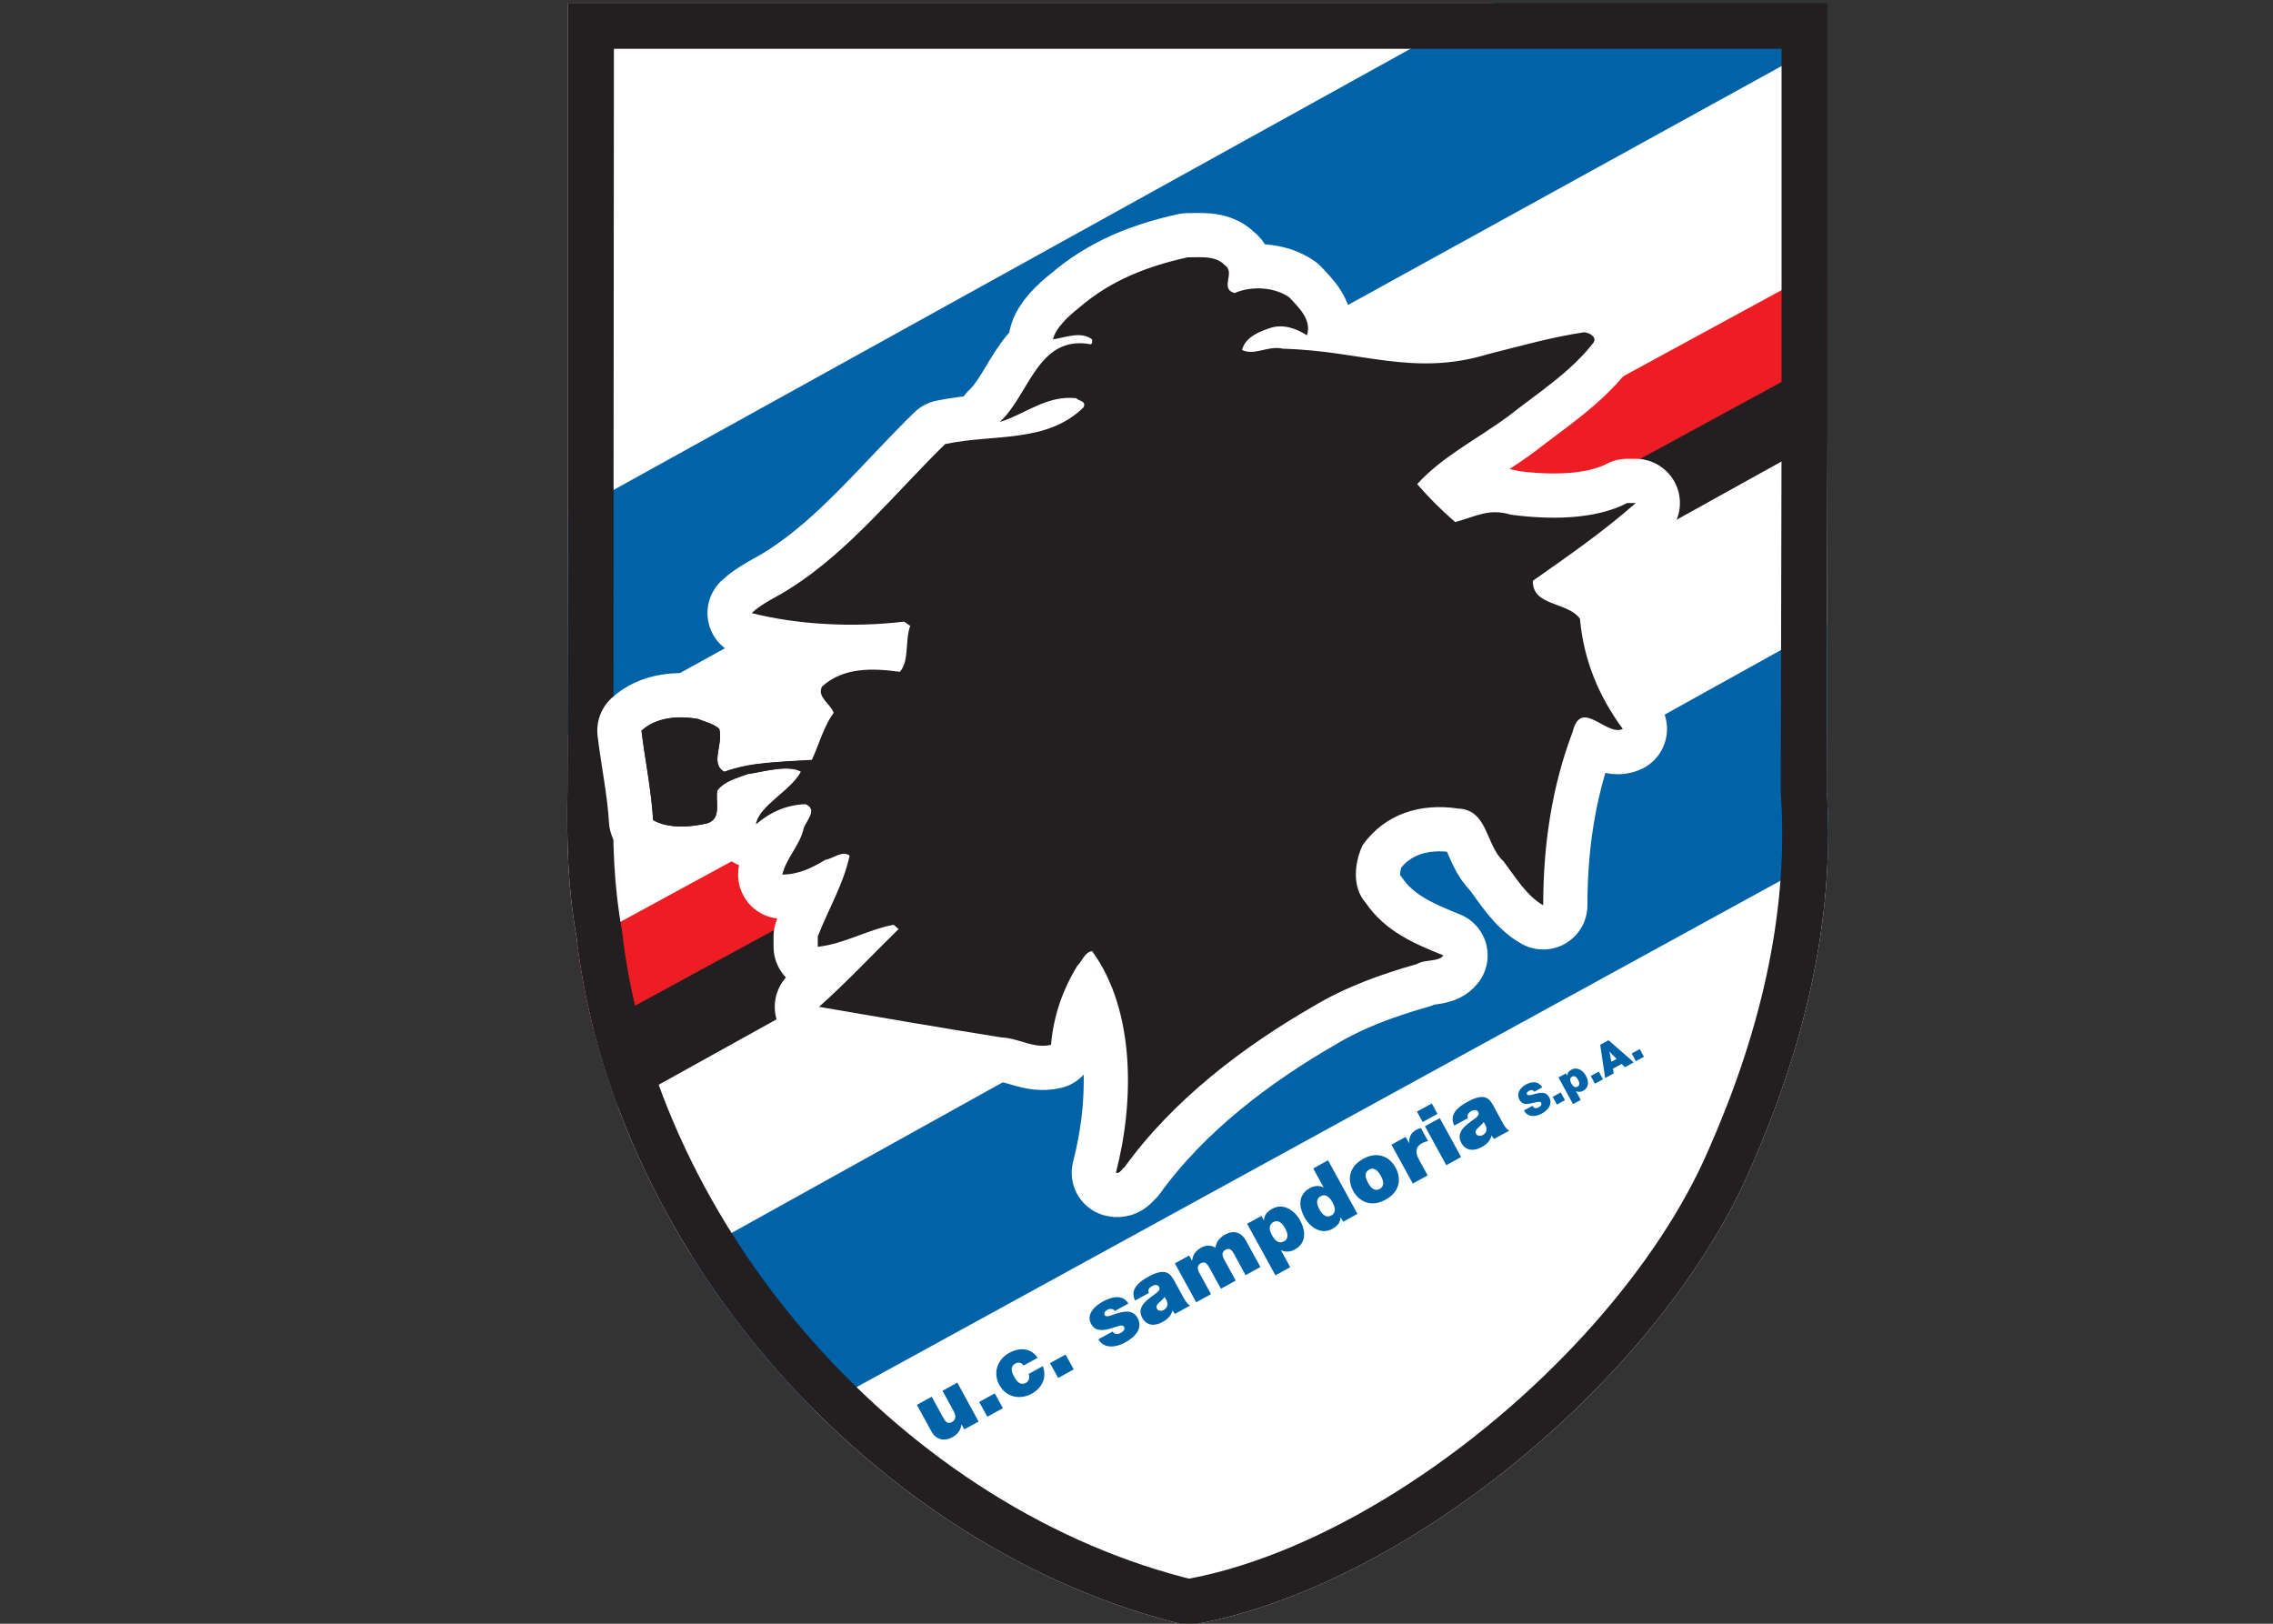 <?xml version="1.0" encoding="UTF-8" standalone="no"?>
<!-- Created with Inkscape (http://www.inkscape.org/) -->

<svg
   xmlns:dc="http://purl.org/dc/elements/1.1/"
   xmlns:cc="http://creativecommons.org/ns#"
   xmlns:rdf="http://www.w3.org/1999/02/22-rdf-syntax-ns#"
   xmlns:svg="http://www.w3.org/2000/svg"
   xmlns="http://www.w3.org/2000/svg"
   version="1.1"
   width="280"
   height="200"
   id="svg2"
   xml:space="preserve"><rect width="100%" height="100%" fill="#333333" stroke="none"/><defs
     id="defs6"><clipPath
       id="clipPath16"><path
         d="m -15.903,-12.177 412.42,0 0,517.295 -412.42,0 0,-517.295 z"
         id="path18" /></clipPath><clipPath
       id="clipPath54"><path
         d="m 357.733,261.469 0,23.511 17.929,0 0,-23.511"
         id="path56" /></clipPath><clipPath
       id="clipPath62"><path
         d="m 365.517,284.245 c -0.068,-0.019 -0.156,-0.016 -0.242,-0.013 -0.081,0.003 -0.16,0.005 -0.217,-0.011 l -0.338,0 0,-0.024 -0.289,0 0,-0.024 -0.241,0 0,-0.024 -0.217,0 0,-0.024 -0.217,0 c -0.204,-0.058 -0.477,-0.062 -0.675,-0.12 -0.104,-0.008 -0.209,-0.016 -0.314,-0.024 l 0,-0.024 c -0.088,-0.008 -0.177,-0.016 -0.265,-0.024 -0.315,-0.094 -0.688,-0.138 -0.989,-0.24 -0.064,-0.008 -0.129,-0.016 -0.193,-0.024 -0.109,-0.037 -0.254,-0.084 -0.362,-0.12 l -0.096,0 c -0.338,-0.112 -0.675,-0.224 -1.013,-0.336 l 0,-0.024 -0.048,0 0,-0.024 c -0.048,-0.008 -0.097,-0.016 -0.145,-0.024 l 0,-0.024 c -0.032,-0.008 -0.064,-0.016 -0.096,-0.024 l 0,-0.024 -0.072,0 0,-0.024 -0.048,0 0,-0.024 -0.072,0 0,-0.024 c -0.048,-0.016 -0.097,-0.032 -0.145,-0.048 l 0,-0.024 -0.048,0 0,-0.024 -0.048,0 0,-0.024 -0.048,0 0,-0.024 -0.048,0 -0.048,-0.048 -0.048,0 0,-0.024 c -0.024,-0.008 -0.048,-0.016 -0.072,-0.024 -0.008,-0.016 -0.016,-0.032 -0.024,-0.048 l -0.048,0 c -0.024,-0.032 -0.048,-0.064 -0.072,-0.096 -0.072,-0.064 -0.145,-0.128 -0.217,-0.192 l 0,-0.048 c -0.016,-0.008 -0.032,-0.016 -0.048,-0.024 -0.008,-0.032 -0.016,-0.064 -0.024,-0.096 l -0.024,0 c -0.016,-0.048 -0.032,-0.096 -0.048,-0.144 l -0.024,0 c -0.154,-0.35 -0.097,-0.953 -0.097,-1.44 l 0,-2.904 c -0.008,-3.384 -0.016,-6.768 -0.024,-10.152 0.087,0.02 0.167,0.067 0.241,0.096 0.048,0.008 0.097,0.016 0.145,0.024 l 0,0.024 0.072,0 0,0.024 0.072,0 0,0.024 0.072,0 0,0.024 0.072,0 0,0.024 0.072,0 0,0.024 0.072,0 0,0.024 c 0.434,0.104 0.868,0.208 1.302,0.312 0.514,0.08 1.029,0.16 1.544,0.24 0.145,0.008 0.289,0.016 0.434,0.024 l 0,0.024 0.217,0 0,0.024 0.265,0 0,0.024 0.265,0 0,0.024 0.289,0 0,0.024 0.338,0 0,0.024 0.579,0.024 0.265,0 0,0.024 0.579,0 c 0.181,0.051 0.478,0.024 0.7,0.024 0.338,0.008 0.675,0.016 1.013,0.024 l 1.013,0 0,-0.024 0.097,0 c 0.075,-0.002 0.158,6e-4 0.242,0.003 0.182,0.005 0.371,0.011 0.506,-0.027 0.076,-0.021 0.179,-0.017 0.28,-0.012 0.101,0.005 0.201,0.009 0.275,-0.012 0.354,-0.016 0.708,-0.032 1.061,-0.048 l 0,-0.024 0.265,0 0,-0.024 0.265,0 0,-0.024 0.217,0 0,-0.024 0.217,0 0,-0.024 0.193,0 0,-0.024 0.193,0 c 0.515,-0.088 1.029,-0.176 1.544,-0.264 l 0,-0.024 c 0.072,-0.008 0.145,-0.016 0.217,-0.024 l 0,-0.024 0.097,0 0,-0.024 0.096,0 0,-0.024 0.097,0 0,-0.024 c 0.064,-0.008 0.129,-0.016 0.193,-0.024 l 0,-0.024 c 0.056,-0.008 0.113,-0.016 0.169,-0.024 l 0,-0.024 0.072,0 0,-0.024 0.072,0 0,-0.024 0.072,0 0,-0.024 0.097,0 0,-0.024 0.072,0 0,-0.024 0.048,0 0,-0.024 0.072,0 0,-0.024 0.072,0 0,-0.024 0.072,0 0,-0.024 0.072,0 0,-0.024 0.072,0 c 0.064,-0.026 0.102,-0.065 0.193,-0.072 l 0,11.112 0,1.968 c 1e-4,0.298 0.048,0.76 -0.024,1.008 l 0,0.144 -0.024,0 0,0.096 -0.024,0 -0.024,0.144 -0.024,0 c -0.016,0.048 -0.032,0.096 -0.048,0.144 l -0.024,0 0,0.048 -0.024,0 c -0.008,0.024 -0.016,0.048 -0.024,0.072 -0.016,0.008 -0.032,0.016 -0.048,0.024 l 0,0.048 c -0.024,0.016 -0.048,0.032 -0.072,0.048 -0.056,0.064 -0.113,0.128 -0.169,0.192 l -0.048,0 c -0.008,0.016 -0.016,0.032 -0.024,0.048 -0.024,0.008 -0.048,0.016 -0.072,0.024 l 0,0.024 c -0.032,0.008 -0.064,0.016 -0.097,0.024 -0.008,0.016 -0.016,0.032 -0.024,0.048 l -0.048,0 0,0.024 -0.072,0 0,0.024 -0.048,0 0,0.024 c -0.048,0.016 -0.097,0.032 -0.145,0.048 l 0,0.024 c -0.04,0.008 -0.081,0.016 -0.121,0.024 l 0,0.024 -0.048,0 0,0.024 -0.072,0 0,0.024 -0.048,0 0,0.024 c -0.048,0.008 -0.097,0.016 -0.145,0.024 l 0,0.024 -0.048,0 0,0.024 c -0.048,0.008 -0.097,0.016 -0.145,0.024 l 0,0.024 -0.048,0 0,0.024 c -0.048,0.008 -0.097,0.016 -0.145,0.024 l 0,0.024 -0.072,0 0,0.024 -0.072,0 0,0.024 -0.072,0 0,0.024 -0.072,0 0,0.024 -0.072,0 0,0.024 -0.072,0 0,0.024 -0.096,0 0,0.024 -0.072,0 0,0.024 -0.072,0 0,0.024 -0.096,0 c -0.289,0.103 -0.64,0.167 -0.941,0.264 -0.072,0.008 -0.145,0.016 -0.217,0.024 l 0,0.024 -0.121,0 0,0.024 -0.121,0 0,0.024 -0.121,0 0,0.024 -0.145,0 c -0.319,0.097 -0.732,0.097 -1.061,0.192 l -0.193,0 0,0.024 -0.193,0 0,0.024 c -0.257,0.016 -0.515,0.032 -0.772,0.048 l 0,0.024 c -0.177,0.008 -0.354,0.016 -0.531,0.024 l -0.265,0 0,0.024 -1.375,0 c -0.13,0 -0.283,0.009 -0.429,0.009 -0.128,0 -0.249,-0.007 -0.343,-0.033 m 0.699,-16.128 c -0.033,-0.029 -0.103,-0.027 -0.169,-0.025 -0.017,5e-4 -0.033,9e-4 -0.048,9e-4 l -0.507,0 c -0.587,-0.024 -1.174,-0.048 -1.761,-0.072 l 0,-0.024 -0.338,0 0,-0.024 -0.314,0 0,-0.024 -0.265,0 0,-0.024 -0.241,0 0,-0.024 -0.241,0 0,-0.024 -0.217,0 0,-0.024 -0.193,0 0,-0.024 -0.193,0 0,-0.024 -0.169,0 c -0.141,-0.041 -0.345,-0.055 -0.482,-0.096 l -0.145,0 0,-0.024 c -0.096,-0.008 -0.193,-0.016 -0.289,-0.024 -0.314,-0.094 -0.692,-0.135 -0.989,-0.24 l -0.289,-0.048 0,-0.024 c -0.08,-0.016 -0.161,-0.032 -0.241,-0.048 l 0,-0.024 -0.072,0 0,-0.024 -0.072,0 0,-0.024 c -0.048,-0.008 -0.097,-0.016 -0.145,-0.024 l 0,-0.024 -0.048,0 0,-0.024 -0.072,0 0,-0.024 -0.048,0 0,-0.024 -0.072,0 c -0.081,-0.056 -0.161,-0.112 -0.241,-0.168 -0.231,-0.314 -0.145,-1.165 -0.145,-1.704 -10e-5,-0.471 -0.076,-1.258 0.121,-1.536 l 0.048,-0.024 c 0.024,-0.032 0.048,-0.064 0.072,-0.096 l 0.048,0 c 0.008,-0.016 0.016,-0.032 0.024,-0.048 0.04,-0.008 0.08,-0.016 0.12,-0.024 l 0,-0.024 0.048,0 0,-0.024 c 0.048,-0.008 0.097,-0.016 0.145,-0.024 l 0,-0.024 0.048,0 0,-0.024 c 0.048,-0.008 0.097,-0.016 0.145,-0.024 0.235,-0.092 0.524,-0.161 0.772,-0.24 l 0.314,-0.048 0,-0.024 0.12,0 0,-0.024 0.121,0 0,-0.024 0.121,0 0,-0.024 c 0.185,-0.024 0.37,-0.048 0.555,-0.072 0.245,-0.072 0.571,-0.072 0.82,-0.144 l 0.217,0 0,-0.024 0.193,0 0,-0.024 c 0.161,-0.008 0.322,-0.016 0.482,-0.024 l 0,-0.024 0.265,0 0,-0.024 0.265,0 c 0.034,-0.005 -0.009,-0.015 0.024,-0.024 l 0.313,0 0,-0.024 0.362,0 0,-0.024 c 0.225,-0.008 0.45,-0.016 0.675,-0.024 l 0.314,0 c 0.121,-0.034 0.302,-0.03 0.47,-0.026 0.055,10e-4 0.108,0.002 0.157,0.002 0.273,-0.008 0.547,-0.016 0.82,-0.024 l 1.061,0 c 0.187,0 0.432,-0.017 0.579,0.024 l 0.748,0 0,0.024 c 0.297,0.008 0.595,0.016 0.892,0.024 l 0,0.024 0.338,0 c 0,0 0.002,0.02 0.048,0.024 l 0.265,0 0,0.024 0.265,0 0,0.024 0.241,0 c 0.293,0.083 0.676,0.061 0.965,0.144 0.289,0.04 0.579,0.08 0.868,0.12 l 0,0.024 0.121,0 0,0.024 0.12,0 0,0.024 0.097,0 0,0.024 0.12,0 0,0.024 c 0.097,0.016 0.193,0.032 0.29,0.048 l 0,0.024 c 0.096,0.016 0.193,0.032 0.289,0.048 l 0,0.024 c 0.056,0.008 0.112,0.016 0.169,0.024 l 0,0.024 0.072,0 0,0.024 0.072,0 0,0.024 0.072,0 0,0.024 0.072,0 0,0.024 c 0.048,0.008 0.097,0.016 0.145,0.024 l 0,0.024 0.048,0 0,0.024 c 0.048,0.008 0.097,0.016 0.145,0.024 l 0,0.024 0.048,0 0,0.024 0.048,0 0,0.024 0.048,0 0,0.024 0.072,0 c 0.008,0.016 0.016,0.032 0.024,0.048 l 0.048,0 0.024,0.048 c 0.04,0.032 0.08,0.064 0.12,0.096 0.008,0.032 0.016,0.064 0.024,0.096 l 0.024,0 c 0.076,0.174 0.048,0.5 0.048,0.744 l 0,1.512 c 1e-4,0.252 0.026,0.614 -0.072,0.768 -0.024,0.016 -0.048,0.032 -0.072,0.048 l 0,0.048 c -0.064,0.048 -0.129,0.096 -0.193,0.144 l -0.048,0 0,0.024 -0.072,0 0,0.024 c -0.032,0.008 -0.064,0.016 -0.097,0.024 l 0,0.024 -0.072,0 0,0.024 -0.048,0 0,0.024 c -0.048,0.008 -0.097,0.016 -0.145,0.024 l 0,0.024 -0.072,0 0,0.024 -0.072,0 0,0.024 -0.072,0 0,0.024 -0.072,0 0,0.024 -0.072,0 0,0.024 c -0.056,0.008 -0.113,0.016 -0.169,0.024 l 0,0.024 c -0.064,0.008 -0.129,0.016 -0.193,0.024 l 0,0.024 c -0.137,0.024 -0.274,0.048 -0.41,0.072 -0.217,0.069 -0.498,0.101 -0.724,0.168 l -0.289,0.024 0,0.024 -0.145,0 0,0.024 -0.169,0 0,0.024 -0.169,0 0,0.024 c -0.201,0.016 -0.402,0.032 -0.603,0.048 l 0,0.024 -0.217,0 0,0.024 -0.265,0 0,0.024 -0.265,0 0,0.024 -0.314,0 0,0.024 -0.362,0 0,0.024 c -0.217,0.008 -0.434,0.016 -0.651,0.024 l -0.313,0 c -0.15,0.042 -0.343,0.034 -0.536,0.025 -0.131,-0.006 -0.262,-0.011 -0.381,-0.001 -0.265,0.023 -0.566,0.028 -0.868,0.028 -0.204,0 -0.409,-0.003 -0.604,-0.004"
         id="path64" /></clipPath><clipPath
       id="clipPath80"><path
         d="m 356.267,18.503 13.245,0 0,72.257 -13.245,0 0,-72.257 z"
         id="path82" /></clipPath><clipPath
       id="clipPath92"><path
         d="m 350.809,97.871 24.821,0 0,61.086 -24.821,0 0,-61.086 z"
         id="path94" /></clipPath><clipPath
       id="clipPath100"><path
         d="m 356.515,100.753 14.414,0 0,55.039 -14.414,0 0,-55.039 z"
         id="path102" /></clipPath><clipPath
       id="clipPath122"><path
         d="m 345.827,498.898 31.181,0 0,39.685 -31.181,0 0,-39.685 z"
         id="path124" /></clipPath><clipPath
       id="clipPath130"><path
         d="m 348.39,501.47 27.373,0 0,35.23 -27.373,0 0,-35.23 z"
         id="path132" /></clipPath><clipPath
       id="clipPath138"><path
         d="m 375.749,527.318 -0.018,-7.721 c 0.199,-2.884 -0.545,-5.688 -1.648,-8.186 -1.953,-4.532 -7.548,-9.183 -12.266,-9.941 l 0.013,0.013 c -6.738,1.608 -12.439,8.066 -13.236,14.924 -0.186,1.063 -0.219,1.98 -0.199,3.229 l 0.013,6.698 0,10.366 27.341,0"
         id="path140" /></clipPath></defs><g
     transform="matrix(0.833,0,0,-0.833,10.386,479.847)"
     id="g10"><g
       transform="translate(-57.654,-57.654)"
       id="g24"><g
         transform="matrix(6.812,0,0,6.812,-2244.167,-3022.723)"
         id="g118"><g
           clip-path="url(#clipPath122)"
           id="g120"><g
             id="g126"><g
               clip-path="url(#clipPath130)"
               id="g128"><g
                 id="g134"><g
                   clip-path="url(#clipPath138)"
                   id="g136"><path
                     d="m 348.408,536.7 27.341,0 0,-9.382 -0.018,-7.721 c 0.199,-2.884 -0.545,-5.688 -1.648,-8.186 -1.953,-4.532 -7.548,-9.183 -12.266,-9.941 l 0.013,0.013 c -6.738,1.608 -12.439,8.066 -13.236,14.924 -0.186,1.063 -0.219,1.98 -0.199,3.229"
                     id="path142"
                     style="fill:#ffffff;fill-opacity:1;fill-rule:nonzero;stroke:none" /><path
                     d="m 375.747,535.876 -0.01,0.827 -7.235,-9e-4 -20.093,-11.121 -0.016,-4.775"
                     id="path144"
                     style="fill:#0063a8;fill-opacity:1;fill-rule:nonzero;stroke:none" /><path
                     d="m 376.346,531.331 -27.846,-15.147 -0.012,-2.023 27.871,15.137"
                     id="path146"
                     style="fill:#ee1d23;fill-opacity:1;fill-rule:nonzero;stroke:none" /><path
                     d="m 376.346,529.338 -27.846,-15.147 -0.012,-2.023 27.871,15.469"
                     id="path148"
                     style="fill:#231f20;fill-opacity:1;fill-rule:nonzero;stroke:none" /><path
                     d="m 379,525.019 -30.5,-16.941 -0.012,-4.814 29.196,16.001"
                     id="path150"
                     style="fill:#0063a8;fill-opacity:1;fill-rule:nonzero;stroke:none" /><path
                     d="m 357.321,505.905 -0.311,-0.17 -0.059,0.107 -0.003,-0.002 c -0.014,-0.117 -0.076,-0.209 -0.204,-0.279 -0.151,-0.083 -0.34,-0.066 -0.446,0.128 l -0.317,0.579 0.322,0.176 0.242,-0.442 c 0.053,-0.098 0.102,-0.16 0.197,-0.108 0.055,0.03 0.113,0.098 0.039,0.233 l -0.244,0.446 0.322,0.177"
                     id="path152"
                     style="fill:#0063a8;fill-opacity:1;fill-rule:nonzero;stroke:none" /><path
                     d="m 357.334,506.331 0.338,0.186 0.176,-0.322 -0.338,-0.185"
                     id="path154"
                     style="fill:#0063a8;fill-opacity:1;fill-rule:nonzero;stroke:none" /><path
                     d="m 358.297,507.121 c -0.022,0.032 -0.049,0.054 -0.08,0.06 -0.029,0.007 -0.062,0.002 -0.097,-0.017 -0.124,-0.068 -0.083,-0.185 -0.026,-0.287 0.056,-0.102 0.132,-0.198 0.256,-0.131 0.07,0.038 0.087,0.122 0.057,0.192 l 0.307,0.169 c 0.095,-0.246 -0.015,-0.474 -0.243,-0.599 -0.254,-0.139 -0.553,-0.075 -0.7,0.192 -0.146,0.267 -0.04,0.555 0.214,0.695 0.221,0.121 0.469,0.116 0.617,-0.106"
                     id="path156"
                     style="fill:#0063a8;fill-opacity:1;fill-rule:nonzero;stroke:none" /><path
                     d="m 358.871,507.174 0.338,0.185 0.177,-0.322 -0.338,-0.185"
                     id="path158"
                     style="fill:#0063a8;fill-opacity:1;fill-rule:nonzero;stroke:none" /><path
                     d="m 360.279,508.305 c -0.017,0.027 -0.043,0.04 -0.072,0.043 -0.029,0.006 -0.059,-6e-4 -0.085,-0.015 -0.045,-0.025 -0.092,-0.063 -0.062,-0.119 0.013,-0.025 0.039,-0.025 0.061,-0.023 0.066,0.007 0.192,0.067 0.319,0.09 0.126,0.025 0.255,0.013 0.331,-0.125 0.128,-0.234 -0.061,-0.421 -0.266,-0.533 -0.198,-0.109 -0.46,-0.148 -0.584,0.067 l 0.307,0.169 c 0.018,-0.028 0.044,-0.046 0.08,-0.053 0.024,-0.006 0.06,0.002 0.1,0.023 0.042,0.023 0.1,0.076 0.073,0.125 -0.027,0.049 -0.062,0.048 -0.226,-0.008 -0.269,-0.092 -0.411,-0.069 -0.49,0.076 -0.117,0.213 0.082,0.394 0.251,0.487 0.182,0.1 0.429,0.17 0.556,-0.042"
                     id="path160"
                     style="fill:#0063a8;fill-opacity:1;fill-rule:nonzero;stroke:none" /><path
                     d="m 361.359,508.611 c -0.028,-0.041 -0.066,-0.076 -0.105,-0.11 -0.063,-0.056 -0.09,-0.094 -0.059,-0.151 0.021,-0.039 0.085,-0.055 0.144,-0.023 0.073,0.04 0.106,0.115 0.063,0.206 l -0.043,0.078 z m 0.413,-0.021 c 0.035,-0.063 0.077,-0.133 0.142,-0.167 l -0.329,-0.18 c -0.021,0.018 -0.044,0.05 -0.055,0.073 l -0.003,-0.002 c -0.025,-0.116 -0.112,-0.193 -0.216,-0.25 -0.163,-0.089 -0.34,-0.085 -0.438,0.092 -0.146,0.267 0.171,0.428 0.319,0.549 0.039,0.032 0.076,0.07 0.047,0.123 -0.031,0.057 -0.097,0.049 -0.149,0.02 -0.099,-0.054 -0.091,-0.116 -0.073,-0.152 l -0.299,-0.164 c -0.12,0.243 0.083,0.405 0.283,0.515 0.403,0.221 0.492,0.052 0.581,-0.111"
                     id="path162"
                     style="fill:#0063a8;fill-opacity:1;fill-rule:nonzero;stroke:none" /><path
                     d="m 361.582,509.339 0.311,0.17 0.061,-0.112 0.003,0.002 c 0.012,0.133 0.086,0.221 0.203,0.285 0.091,0.05 0.214,0.056 0.3,-0.007 0.008,0.017 0.006,0.174 0.216,0.289 0.216,0.119 0.371,0.009 0.446,-0.128 l 0.317,-0.579 -0.322,-0.176 -0.25,0.457 c -0.044,0.08 -0.091,0.147 -0.189,0.093 -0.081,-0.044 -0.074,-0.123 -0.026,-0.211 l 0.251,-0.457 -0.322,-0.176 -0.251,0.457 c -0.044,0.08 -0.091,0.147 -0.189,0.093 -0.081,-0.044 -0.074,-0.123 -0.026,-0.211 l 0.251,-0.457 -0.322,-0.176"
                     id="path164"
                     style="fill:#0063a8;fill-opacity:1;fill-rule:nonzero;stroke:none" /><path
                     d="m 363.948,509.815 c 0.116,0.063 0.082,0.186 0.027,0.286 -0.055,0.101 -0.141,0.196 -0.257,0.132 -0.115,-0.063 -0.082,-0.187 -0.026,-0.287 0.054,-0.099 0.14,-0.194 0.256,-0.13 z m -0.798,0.383 0.311,0.17 0.051,-0.093 0.003,0.002 c 0.011,0.076 0.027,0.163 0.185,0.249 0.239,0.131 0.484,-0.042 0.6,-0.253 0.109,-0.198 0.164,-0.481 -0.119,-0.636 -0.096,-0.053 -0.205,-0.057 -0.293,-0.013 l -0.003,-0.002 0.201,-0.366 -0.322,-0.176"
                     id="path166"
                     style="fill:#0063a8;fill-opacity:1;fill-rule:nonzero;stroke:none" /><path
                     d="m 364.747,510.796 c -0.116,-0.063 -0.082,-0.186 -0.027,-0.286 0.055,-0.101 0.141,-0.196 0.257,-0.132 0.115,0.063 0.082,0.186 0.026,0.287 -0.054,0.099 -0.14,0.194 -0.256,0.131 z m 0.798,-0.383 -0.311,-0.17 -0.051,0.093 -0.003,-0.002 c -0.011,-0.076 -0.027,-0.163 -0.185,-0.249 -0.239,-0.131 -0.484,0.042 -0.6,0.253 -0.109,0.199 -0.164,0.481 0.119,0.636 0.096,0.053 0.205,0.058 0.293,0.013 l 0.003,0.002 -0.225,0.41 0.322,0.177"
                     id="path168"
                     style="fill:#0063a8;fill-opacity:1;fill-rule:nonzero;stroke:none" /><path
                     d="m 365.799,511.373 c -0.122,-0.067 -0.073,-0.195 -0.024,-0.284 0.049,-0.09 0.131,-0.201 0.253,-0.134 0.122,0.067 0.072,0.196 0.023,0.286 -0.049,0.089 -0.13,0.199 -0.252,0.132 z m 0.357,-0.652 c -0.317,-0.174 -0.575,-0.043 -0.704,0.192 -0.128,0.234 -0.099,0.521 0.218,0.695 0.317,0.174 0.574,0.044 0.703,-0.19 0.129,-0.234 0.1,-0.522 -0.217,-0.696"
                     id="path170"
                     style="fill:#0063a8;fill-opacity:1;fill-rule:nonzero;stroke:none" /><path
                     d="m 366.283,511.915 0.309,0.169 0.074,-0.135 0.003,0.002 c -0.003,0.13 0.035,0.222 0.152,0.286 0.033,0.018 0.066,0.03 0.102,0.039 l 0.156,-0.285 c -0.039,-0.006 -0.073,-0.013 -0.138,-0.048 -0.127,-0.07 -0.154,-0.182 -0.055,-0.362 l 0.183,-0.333 -0.322,-0.177"
                     id="path172"
                     style="fill:#0063a8;fill-opacity:1;fill-rule:nonzero;stroke:none" /><path
                     d="m 367.011,512.315 0.322,0.176 0.463,-0.844 -0.322,-0.177 -0.463,0.844 z m 0.272,0.268 -0.322,-0.176 -0.124,0.226 0.322,0.177"
                     id="path174"
                     style="fill:#0063a8;fill-opacity:1;fill-rule:nonzero;stroke:none" /><path
                     d="m 368.286,512.408 c -0.028,-0.041 -0.066,-0.076 -0.104,-0.11 -0.063,-0.055 -0.09,-0.094 -0.059,-0.151 0.021,-0.039 0.085,-0.055 0.143,-0.023 0.073,0.04 0.106,0.115 0.063,0.206 l -0.043,0.078 z m 0.413,-0.021 c 0.035,-0.064 0.077,-0.133 0.143,-0.167 l -0.329,-0.18 c -0.021,0.018 -0.044,0.05 -0.055,0.073 l -0.003,-0.002 c -0.025,-0.115 -0.112,-0.193 -0.216,-0.25 -0.163,-0.089 -0.341,-0.085 -0.438,0.092 -0.146,0.267 0.171,0.428 0.319,0.549 0.039,0.032 0.076,0.069 0.047,0.123 -0.031,0.057 -0.096,0.049 -0.148,0.02 -0.099,-0.054 -0.091,-0.116 -0.073,-0.152 l -0.299,-0.164 c -0.12,0.243 0.083,0.405 0.283,0.515 0.403,0.221 0.492,0.052 0.581,-0.111"
                     id="path176"
                     style="fill:#0063a8;fill-opacity:1;fill-rule:nonzero;stroke:none" /><path
                     d="m 369.345,512.759 c 0.008,-0.015 0.018,-0.027 0.028,-0.036 0.033,-0.029 0.078,-0.014 0.112,0.005 0.03,0.017 0.071,0.052 0.047,0.097 -0.017,0.031 -0.048,0.025 -0.168,-0.002 -0.11,-0.025 -0.233,-0.059 -0.299,0.063 -0.076,0.139 0.01,0.264 0.133,0.332 0.131,0.071 0.273,0.085 0.358,-0.059 l -0.175,-0.096 c -0.009,0.024 -0.028,0.034 -0.048,0.036 -0.021,0.003 -0.044,-0.005 -0.063,-0.015 -0.025,-0.014 -0.063,-0.043 -0.044,-0.077 0.027,-0.041 0.118,-0.003 0.216,0.02 0.098,0.023 0.204,0.03 0.264,-0.081 0.086,-0.157 -0.03,-0.286 -0.164,-0.359 -0.068,-0.037 -0.276,-0.119 -0.383,0.071"
                     id="path178"
                     style="fill:#0063a8;fill-opacity:1;fill-rule:nonzero;stroke:none" /><path
                     d="m 369.783,512.953 0.175,0.096 0.092,-0.167 -0.175,-0.096"
                     id="path180"
                     style="fill:#0063a8;fill-opacity:1;fill-rule:nonzero;stroke:none" /><path
                     d="m 370.322,513.175 c 0.06,0.033 0.042,0.097 0.014,0.148 -0.029,0.052 -0.073,0.101 -0.133,0.068 -0.06,-0.033 -0.042,-0.096 -0.014,-0.149 0.028,-0.051 0.072,-0.1 0.132,-0.068 z m -0.413,0.199 0.161,0.088 0.026,-0.048 0.002,8e-4 c 0.006,0.039 0.014,0.084 0.096,0.129 0.124,0.068 0.25,-0.021 0.31,-0.131 0.057,-0.103 0.085,-0.249 -0.061,-0.329 -0.05,-0.027 -0.106,-0.03 -0.152,-0.007 l -0.002,-8e-4 0.104,-0.189 -0.167,-0.091"
                     id="path182"
                     style="fill:#0063a8;fill-opacity:1;fill-rule:nonzero;stroke:none" /><path
                     d="m 370.61,513.406 0.175,0.096 0.091,-0.167 -0.175,-0.096"
                     id="path184"
                     style="fill:#0063a8;fill-opacity:1;fill-rule:nonzero;stroke:none" /><path
                     d="m 371.172,513.777 -0.155,0.156 -0.002,-10e-4 0.043,-0.217 0.114,0.062 z m -0.357,0.307 0.181,0.099 0.548,-0.481 -0.192,-0.105 -0.072,0.072 -0.191,-0.105 0.02,-0.1 -0.186,-0.102"
                     id="path186"
                     style="fill:#0063a8;fill-opacity:1;fill-rule:nonzero;stroke:none" /><path
                     d="m 371.59,513.727 0.175,0.096 -0.091,0.167 -0.175,-0.096"
                     id="path188"
                     style="fill:#0063a8;fill-opacity:1;fill-rule:nonzero;stroke:none" /><path
                     d="m 348.408,536.7 27.341,0 0,-9.382 -0.018,-7.721 c 0.199,-2.884 -0.545,-5.688 -1.648,-8.186 -0.594,-1.378 -1.524,-2.766 -2.664,-4.053 -0.126,-0.143 -0.255,-0.284 -0.386,-0.424 -2.581,-2.752 -6.091,-4.962 -9.216,-5.464 l 0.013,0.013 c -6.738,1.608 -12.439,8.066 -13.236,14.924 -0.186,1.063 -0.219,1.98 -0.199,3.229 z"
                     id="path190"
                     style="fill:none;stroke:#231f20;stroke-width:1.993;stroke-linecap:square;stroke-linejoin:miter;stroke-miterlimit:2;stroke-opacity:1;stroke-dasharray:none" /><path
                     d="m 362.655,531.013 c 0.266,-0.16 -0.12,-0.518 0.226,-0.612 0.359,0.16 0.864,0.133 1.183,-0.093 0.226,-0.239 0.491,-0.492 0.385,-0.824 -0.226,0.146 -0.518,0.252 -0.797,0.159 -0.239,-0.08 -0.545,-0.199 -0.611,-0.478 0.279,-0.133 0.558,0.106 0.89,0.027 1.688,-0.04 2.817,-0.611 4.439,-0.12 0.691,0.173 1.382,0.372 2.1,0.478 0.12,-0.013 0.279,-0.106 0.199,-0.226 -0.492,-0.638 -1.223,-1.103 -1.847,-1.595 -0.664,-0.492 -1.422,-0.864 -1.98,-1.475 0.239,-0.279 0.518,-0.558 0.824,-0.824 0.452,0.12 0.731,0.306 1.209,0.16 0.811,-0.107 1.807,-0.12 2.525,0.253 l 0.186,0 c -0.691,-0.612 -1.475,-1.156 -2.233,-1.688 -0.013,-0.558 0.758,-0.452 1.023,-0.824 0.08,-0.904 0.412,-1.688 0.93,-2.392 -0.359,-0.173 -0.904,0.691 -1.09,-0.066 -0.439,-1.156 -0.638,-2.419 -0.638,-3.761 -0.359,0.199 -0.611,0.625 -0.864,0.957 -0.385,0.345 -0.332,1.116 -0.984,1.143 -0.81,0.119 -1.581,-0.106 -2.073,-0.797 -0.173,-0.372 -0.239,-0.904 0.067,-1.249 0.425,-0.625 1.063,-0.89 1.688,-1.143 -0.106,-0.146 -0.399,-0.08 -0.572,-0.186 -0.797,-0.226 -1.568,-0.505 -2.272,-0.93 -1.475,-0.85 -3.017,-2.007 -4.08,-3.482 -0.066,-0.04 -0.093,-0.146 -0.186,-0.119 0.399,1.528 0.425,3.522 -0.518,4.811 -0.159,-0.026 -0.212,-0.212 -0.319,-0.319 -0.319,-0.519 -0.518,-1.09 -0.572,-1.715 -0.372,-0.093 -0.704,0.146 -1.077,0.16 -1.329,0.212 -2.644,0.438 -3.96,0.664 0.572,0.505 1.17,1.143 1.728,1.688 l -0.106,0.093 c -0.572,-0.106 -1.063,-0.412 -1.648,-0.478 l 0,0.226 c 0.226,0.585 0.558,1.129 0.691,1.754 -0.16,0.12 -0.359,-0.067 -0.531,-0.093 -0.279,-0.173 -0.585,-0.319 -0.93,-0.319 0.08,0.345 0.359,0.612 0.452,0.957 0.026,0.186 0.345,0.438 0.053,0.571 -0.412,-0.013 -0.771,-0.173 -1.077,-0.438 0.053,0.399 0.761,0.731 0.974,1.143 -0.279,0.16 -0.837,-0.01 -1.156,-0.05 -0.239,-0.093 -0.482,-0.14 -0.655,-0.352 -0.053,-0.212 0.107,-0.608 -0.212,-0.714 -0.372,-0.093 -0.864,-0.12 -1.183,0.067 -0.04,0.664 -0.173,1.289 -0.253,1.94 0.319,0.292 0.797,0.332 1.236,0.253 0.146,-0.067 0.319,-0.093 0.452,-0.213 0.093,-0.345 -0.208,-0.759 0.111,-0.932 0.611,0.226 1.204,0.208 1.895,0.248 0.146,0.306 0.266,0.751 0.478,1.03 -0.067,0.199 -0.372,0.346 -0.252,0.572 0.465,0.425 1.116,0.399 1.688,0.319 0.213,0.239 0.106,0.678 0.226,0.997 l -0.133,0.093 c -1.103,-0.133 -2.326,-0.067 -3.309,0.186 0.239,0.226 0.572,0.359 0.851,0.545 1.276,0.811 2.273,2.073 3.349,3.123 1.063,0.226 2.206,0.013 3.004,0.797 0.067,0.146 -0.106,0.133 -0.159,0.199 -0.651,0.067 -1.103,-0.346 -1.661,-0.518 0.651,0.598 0.824,1.9 1.98,1.688 0.04,0.027 0.026,0.066 0.026,0.106 -0.239,0.186 -0.585,0.04 -0.85,0 0.053,0.239 0.332,0.505 0.571,0.691 0.691,0.598 1.502,0.904 2.352,1.09 0.292,0 0.598,0.04 0.797,-0.159"
                     id="path192"
                     style="fill:#ffffff;fill-opacity:1;fill-rule:nonzero;stroke:none" /><path
                     d="m 362.655,531.013 c 0.266,-0.16 -0.12,-0.518 0.226,-0.612 0.359,0.16 0.864,0.133 1.183,-0.093 0.226,-0.239 0.491,-0.492 0.385,-0.824 -0.226,0.146 -0.518,0.252 -0.797,0.159 -0.239,-0.08 -0.545,-0.199 -0.611,-0.478 0.279,-0.133 0.558,0.106 0.89,0.027 1.688,-0.04 2.817,-0.611 4.439,-0.12 0.691,0.173 1.382,0.372 2.1,0.478 0.12,-0.013 0.279,-0.106 0.199,-0.226 -0.492,-0.638 -1.223,-1.103 -1.847,-1.595 -0.664,-0.492 -1.422,-0.864 -1.98,-1.475 0.239,-0.279 0.518,-0.558 0.824,-0.824 0.452,0.12 0.731,0.306 1.209,0.16 0.811,-0.107 1.807,-0.12 2.525,0.253 l 0.186,0 c -0.691,-0.612 -1.475,-1.156 -2.233,-1.688 -0.013,-0.558 0.758,-0.452 1.023,-0.824 0.08,-0.904 0.412,-1.688 0.93,-2.392 -0.359,-0.173 -0.904,0.691 -1.09,-0.066 -0.439,-1.156 -0.638,-2.419 -0.638,-3.761 -0.359,0.199 -0.611,0.625 -0.864,0.957 -0.385,0.345 -0.332,1.116 -0.984,1.143 -0.81,0.119 -1.581,-0.106 -2.073,-0.797 -0.173,-0.372 -0.239,-0.904 0.067,-1.249 0.425,-0.625 1.063,-0.89 1.688,-1.143 -0.106,-0.146 -0.399,-0.08 -0.572,-0.186 -0.797,-0.226 -1.568,-0.505 -2.272,-0.93 -1.475,-0.85 -3.017,-2.007 -4.08,-3.482 -0.066,-0.04 -0.093,-0.146 -0.186,-0.119 0.399,1.528 0.425,3.522 -0.518,4.811 -0.159,-0.026 -0.212,-0.212 -0.319,-0.319 -0.319,-0.519 -0.518,-1.09 -0.572,-1.715 -0.372,-0.093 -0.704,0.146 -1.077,0.16 -1.329,0.212 -2.644,0.438 -3.96,0.664 0.572,0.505 1.17,1.143 1.728,1.688 l -0.106,0.093 c -0.572,-0.106 -1.063,-0.412 -1.648,-0.478 l 0,0.226 c 0.226,0.585 0.558,1.129 0.691,1.754 -0.16,0.12 -0.359,-0.067 -0.531,-0.093 -0.279,-0.173 -0.585,-0.319 -0.93,-0.319 0.08,0.345 0.359,0.612 0.452,0.957 0.026,0.186 0.345,0.438 0.053,0.571 -0.412,-0.013 -0.771,-0.173 -1.077,-0.438 0.053,0.399 0.761,0.731 0.974,1.143 -0.279,0.16 -0.837,-0.01 -1.156,-0.05 -0.239,-0.093 -0.482,-0.14 -0.655,-0.352 -0.053,-0.212 0.107,-0.608 -0.212,-0.714 -0.372,-0.093 -0.864,-0.12 -1.183,0.067 -0.04,0.664 -0.173,1.289 -0.253,1.94 0.319,0.292 0.797,0.332 1.236,0.253 0.146,-0.067 0.319,-0.093 0.452,-0.213 0.093,-0.345 -0.208,-0.759 0.111,-0.932 0.611,0.226 1.204,0.208 1.895,0.248 0.146,0.306 0.266,0.751 0.478,1.03 -0.067,0.199 -0.372,0.346 -0.252,0.572 0.465,0.425 1.116,0.399 1.688,0.319 0.213,0.239 0.106,0.678 0.226,0.997 l -0.133,0.093 c -1.103,-0.133 -2.326,-0.067 -3.309,0.186 0.239,0.226 0.572,0.359 0.851,0.545 1.276,0.811 2.273,2.073 3.349,3.123 1.063,0.226 2.206,0.013 3.004,0.797 0.067,0.146 -0.106,0.133 -0.159,0.199 -0.651,0.067 -1.103,-0.346 -1.661,-0.518 0.651,0.598 0.824,1.9 1.98,1.688 0.04,0.027 0.026,0.066 0.026,0.106 -0.239,0.186 -0.585,0.04 -0.85,0 0.053,0.239 0.332,0.505 0.571,0.691 0.691,0.598 1.502,0.904 2.352,1.09 0.292,0 0.598,0.04 0.797,-0.159 z"
                     id="path194"
                     style="fill:none;stroke:#ffffff;stroke-width:1.92;stroke-linecap:square;stroke-linejoin:round;stroke-miterlimit:2;stroke-opacity:1;stroke-dasharray:none" /><path
                     d="m 362.655,531.013 c 0.266,-0.16 -0.12,-0.518 0.226,-0.612 0.359,0.16 0.864,0.133 1.183,-0.093 0.226,-0.239 0.491,-0.492 0.385,-0.824 -0.226,0.146 -0.518,0.252 -0.797,0.159 -0.239,-0.08 -0.545,-0.199 -0.611,-0.478 0.279,-0.133 0.558,0.106 0.89,0.027 1.688,-0.04 2.817,-0.611 4.439,-0.12 0.691,0.173 1.382,0.372 2.1,0.478 0.12,-0.013 0.279,-0.106 0.199,-0.226 -0.492,-0.638 -1.223,-1.103 -1.847,-1.595 -0.664,-0.492 -1.422,-0.864 -1.98,-1.475 0.239,-0.279 0.518,-0.558 0.824,-0.824 0.452,0.12 0.731,0.306 1.209,0.16 0.811,-0.107 1.807,-0.12 2.525,0.253 l 0.186,0 c -0.691,-0.612 -1.475,-1.156 -2.233,-1.688 -0.013,-0.558 0.758,-0.452 1.023,-0.824 0.08,-0.904 0.412,-1.688 0.93,-2.392 -0.359,-0.173 -0.904,0.691 -1.09,-0.066 -0.439,-1.156 -0.638,-2.419 -0.638,-3.761 -0.359,0.199 -0.611,0.625 -0.864,0.957 -0.385,0.345 -0.332,1.116 -0.984,1.143 -0.81,0.119 -1.581,-0.106 -2.073,-0.797 -0.173,-0.372 -0.239,-0.904 0.067,-1.249 0.425,-0.625 1.063,-0.89 1.688,-1.143 -0.106,-0.146 -0.399,-0.08 -0.572,-0.186 -0.797,-0.226 -1.568,-0.505 -2.272,-0.93 -1.475,-0.85 -3.017,-2.007 -4.08,-3.482 -0.066,-0.04 -0.093,-0.146 -0.186,-0.119 0.399,1.528 0.425,3.522 -0.518,4.811 -0.159,-0.026 -0.212,-0.212 -0.319,-0.319 -0.319,-0.519 -0.518,-1.09 -0.572,-1.715 -0.372,-0.093 -0.704,0.146 -1.077,0.16 -1.329,0.212 -2.644,0.438 -3.96,0.664 0.572,0.505 1.17,1.143 1.728,1.688 l -0.106,0.093 c -0.572,-0.106 -1.063,-0.412 -1.648,-0.478 l 0,0.226 c 0.226,0.585 0.558,1.129 0.691,1.754 -0.16,0.12 -0.359,-0.067 -0.531,-0.093 -0.279,-0.173 -0.585,-0.319 -0.93,-0.319 0.08,0.345 0.359,0.612 0.452,0.957 0.026,0.186 0.345,0.438 0.053,0.571 -0.412,-0.013 -0.771,-0.173 -1.077,-0.438 0.053,0.399 0.761,0.731 0.974,1.143 -0.279,0.16 -0.837,-0.01 -1.156,-0.05 -0.239,-0.093 -0.482,-0.14 -0.655,-0.352 -0.053,-0.212 0.107,-0.608 -0.212,-0.714 -0.372,-0.093 -0.864,-0.12 -1.183,0.067 -0.04,0.664 -0.173,1.289 -0.253,1.94 0.319,0.292 0.797,0.332 1.236,0.253 0.146,-0.067 0.319,-0.093 0.452,-0.213 0.093,-0.345 -0.208,-0.759 0.111,-0.932 0.611,0.226 1.204,0.208 1.895,0.248 0.146,0.306 0.266,0.751 0.478,1.03 -0.067,0.199 -0.372,0.346 -0.252,0.572 0.465,0.425 1.116,0.399 1.688,0.319 0.213,0.239 0.106,0.678 0.226,0.997 l -0.133,0.093 c -1.103,-0.133 -2.326,-0.067 -3.309,0.186 0.239,0.226 0.572,0.359 0.851,0.545 1.276,0.811 2.273,2.073 3.349,3.123 1.063,0.226 2.206,0.013 3.004,0.797 0.067,0.146 -0.106,0.133 -0.159,0.199 -0.651,0.067 -1.103,-0.346 -1.661,-0.518 0.651,0.598 0.824,1.9 1.98,1.688 0.04,0.027 0.026,0.066 0.026,0.106 -0.239,0.186 -0.585,0.04 -0.85,0 0.053,0.239 0.332,0.505 0.571,0.691 0.691,0.598 1.502,0.904 2.352,1.09 0.292,0 0.598,0.04 0.797,-0.159"
                     id="path196"
                     style="fill:#231f20;fill-opacity:1;fill-rule:nonzero;stroke:none" /><path
                     d="m 353.561,519.959 c -0.279,0.259 -0.937,0.04 -1.256,0 -0.239,-0.093 -0.482,-0.14 -0.655,-0.352 -0.053,-0.212 0.107,-0.608 -0.212,-0.714 -0.372,-0.093 -0.864,-0.12 -1.183,0.067 -0.04,0.664 -0.173,1.289 -0.253,1.94 0.319,0.292 0.797,0.332 1.236,0.253 0.146,-0.067 0.319,-0.093 0.452,-0.213 0.093,-0.345 -0.208,-0.759 0.111,-0.932 0.59,0.218 1.521,0.235 2.187,0.277"
                     id="path198"
                     style="fill:#231f20;fill-opacity:1;fill-rule:nonzero;stroke:none" /></g></g></g></g></g></g></g></g></svg>